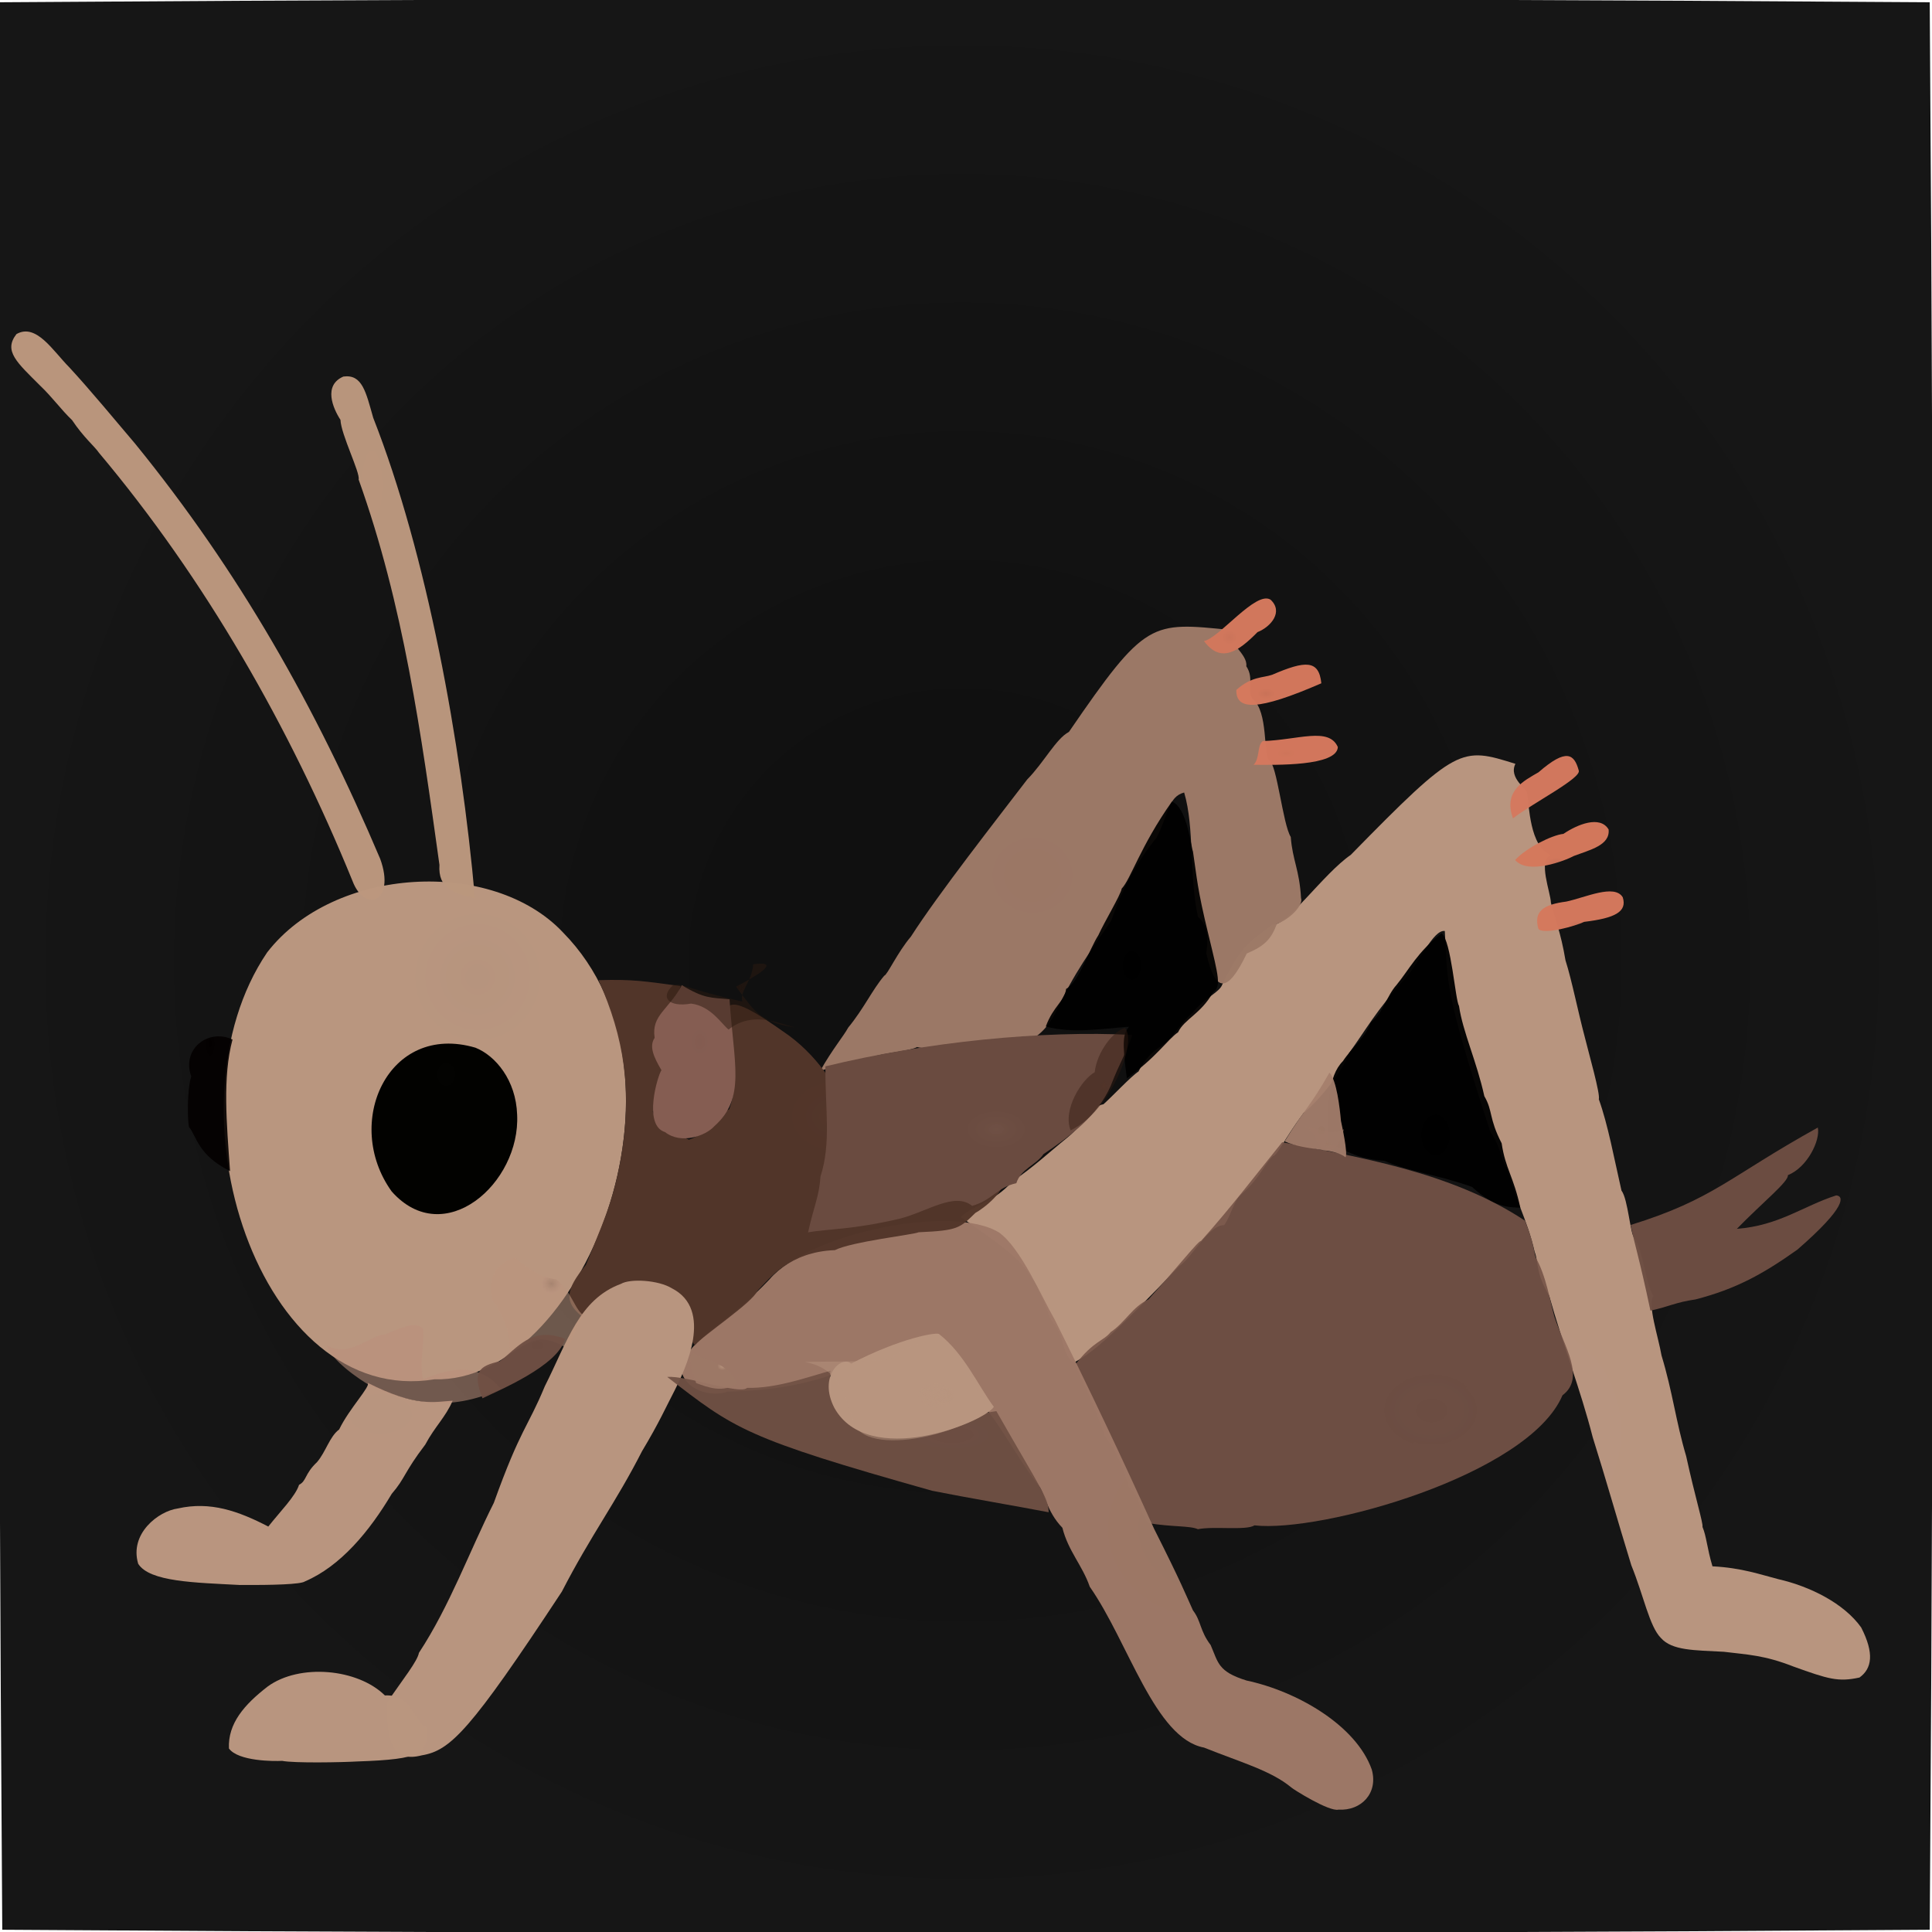 <?xml version="1.0" ?>
<svg xmlns="http://www.w3.org/2000/svg" version="1.1" width="512" height="512">
  <defs>
    <radialGradient id="shape_0_fill" cx="0.498" cy="0.498" r="0.499">
      <stop offset="0.157" stop-color="rgb(0, 0, 0)" stop-opacity="0.939"/>
      <stop offset="1.0" stop-color="rgb(0, 0, 0)" stop-opacity="0.914"/>
    </radialGradient>
    <radialGradient id="shape_1_fill" cx="0.6" cy="0.732" r="0.234">
      <stop offset="0" stop-color="rgb(189, 153, 131)" stop-opacity="0.977"/>
      <stop offset="1.0" stop-color="rgb(184, 149, 127)" stop-opacity="1.0"/>
    </radialGradient>
    <radialGradient id="shape_2_fill" cx="0.58" cy="0.217" r="0.115">
      <stop offset="0.0" stop-color="rgb(182, 148, 126)" stop-opacity="1.0"/>
      <stop offset="1.0" stop-color="rgb(186, 151, 128)" stop-opacity="0.992"/>
    </radialGradient>
    <radialGradient id="shape_3_fill" cx="0.697" cy="0.687" r="0.113">
      <stop offset="0.038" stop-color="rgb(108, 77, 66)" stop-opacity="0.998"/>
      <stop offset="0.954" stop-color="rgb(118, 84, 72)" stop-opacity="0.906"/>
    </radialGradient>
    <radialGradient id="shape_4_fill" cx="0.439" cy="0.566" r="0.116">
      <stop offset="0.0" stop-color="rgb(155, 119, 101)" stop-opacity="1.0"/>
      <stop offset="0.786" stop-color="rgb(157, 121, 103)" stop-opacity="0.988"/>
    </radialGradient>
    <radialGradient id="shape_5_fill" cx="0.758" cy="0.535" r="0.163">
      <stop offset="0.0" stop-color="rgb(155, 119, 101)" stop-opacity="1.0"/>
      <stop offset="1.0" stop-color="rgb(158, 121, 103)" stop-opacity="0.986"/>
    </radialGradient>
    <radialGradient id="shape_6_fill" cx="0.605" cy="0.375" r="0.106">
      <stop offset="0.0" stop-color="rgb(83, 54, 42)" stop-opacity="1.0"/>
      <stop offset="1.0" stop-color="rgb(83, 54, 42)" stop-opacity="0.979"/>
    </radialGradient>
    <radialGradient id="shape_7_fill" cx="0.777" cy="0.281" r="0.11">
      <stop offset="0.0" stop-color="rgb(184, 149, 127)" stop-opacity="1.0"/>
      <stop offset="1.0" stop-color="rgb(184, 149, 127)" stop-opacity="1.0"/>
    </radialGradient>
    <radialGradient id="shape_8_fill" cx="0.58" cy="0.49" r="0.101">
      <stop offset="0.0" stop-color="rgb(114, 82, 70)" stop-opacity="0.962"/>
      <stop offset="0.997" stop-color="rgb(106, 75, 64)" stop-opacity="1.0"/>
    </radialGradient>
    <radialGradient id="shape_9_fill" cx="0.777" cy="0.154" r="0.1">
      <stop offset="0.0" stop-color="rgb(184, 149, 127)" stop-opacity="1.0"/>
      <stop offset="1.0" stop-color="rgb(186, 150, 128)" stop-opacity="0.992"/>
    </radialGradient>
    <radialGradient id="shape_10_fill" cx="0.309" cy="0.109" r="0.12">
      <stop offset="0.0" stop-color="rgb(185, 149, 124)" stop-opacity="1.0"/>
      <stop offset="1.0" stop-color="rgb(188, 151, 126)" stop-opacity="0.985"/>
    </radialGradient>
    <radialGradient id="shape_11_fill" cx="0.561" cy="0.734" r="0.1">
      <stop offset="0.0" stop-color="rgb(0, 0, 0)" stop-opacity="1.0"/>
      <stop offset="1.0" stop-color="rgb(0, 0, 0)" stop-opacity="0.96"/>
    </radialGradient>
    <radialGradient id="shape_12_fill" cx="0.49" cy="0.592" r="0.1">
      <stop offset="0.137" stop-color="rgb(0, 0, 0)" stop-opacity="1.0"/>
      <stop offset="0.958" stop-color="rgb(0, 0, 0)" stop-opacity="0.936"/>
    </radialGradient>
    <radialGradient id="shape_13_fill" cx="0.582" cy="0.229" r="0.1">
      <stop offset="0.0" stop-color="rgb(3, 3, 1)" stop-opacity="1.0"/>
      <stop offset="1.0" stop-color="rgb(2, 2, 0)" stop-opacity="0.999"/>
    </radialGradient>
    <radialGradient id="shape_14_fill" cx="0.322" cy="0.211" r="0.115">
      <stop offset="0.0" stop-color="rgb(185, 149, 124)" stop-opacity="1.0"/>
      <stop offset="1.0" stop-color="rgb(186, 150, 125)" stop-opacity="0.99"/>
    </radialGradient>
    <radialGradient id="shape_15_fill" cx="0.746" cy="0.453" r="0.1">
      <stop offset="0.0" stop-color="rgb(108, 77, 66)" stop-opacity="1.0"/>
      <stop offset="1.0" stop-color="rgb(113, 81, 69)" stop-opacity="0.949"/>
    </radialGradient>
    <radialGradient id="shape_16_fill" cx="0.635" cy="0.893" r="0.1">
      <stop offset="0.0" stop-color="rgb(107, 76, 65)" stop-opacity="1.0"/>
      <stop offset="1.0" stop-color="rgb(110, 78, 67)" stop-opacity="0.975"/>
    </radialGradient>
    <radialGradient id="shape_17_fill" cx="0.889" cy="0.164" r="0.1">
      <stop offset="0.0" stop-color="rgb(185, 150, 128)" stop-opacity="1.0"/>
      <stop offset="1.0" stop-color="rgb(185, 150, 128)" stop-opacity="0.996"/>
    </radialGradient>
    <radialGradient id="shape_18_fill" cx="0.719" cy="0.469" r="0.1">
      <stop offset="0.0" stop-color="rgb(183, 148, 126)" stop-opacity="1.0"/>
      <stop offset="1.0" stop-color="rgb(184, 149, 127)" stop-opacity="1.0"/>
    </radialGradient>
    <radialGradient id="shape_19_fill" cx="0.719" cy="0.467" r="0.1">
      <stop offset="0.0" stop-color="rgb(184, 149, 127)" stop-opacity="1.0"/>
      <stop offset="1.0" stop-color="rgb(184, 149, 127)" stop-opacity="0.463"/>
    </radialGradient>
    <radialGradient id="shape_20_fill" cx="0.553" cy="0.355" r="0.1">
      <stop offset="0.0" stop-color="rgb(131, 92, 81)" stop-opacity="1.0"/>
      <stop offset="1.0" stop-color="rgb(133, 93, 82)" stop-opacity="1.0"/>
    </radialGradient>
    <radialGradient id="shape_21_fill" cx="0.705" cy="0.205" r="0.1">
      <stop offset="0.0" stop-color="rgb(155, 119, 101)" stop-opacity="1.0"/>
      <stop offset="1.0" stop-color="rgb(186, 144, 123)" stop-opacity="0.557"/>
    </radialGradient>
    <radialGradient id="shape_22_fill" cx="0.674" cy="0.271" r="0.1">
      <stop offset="0.0" stop-color="rgb(166, 132, 112)" stop-opacity="1.0"/>
      <stop offset="1.0" stop-color="rgb(187, 147, 126)" stop-opacity="0.535"/>
    </radialGradient>
    <radialGradient id="shape_23_fill" cx="0.512" cy="0.383" r="0.1">
      <stop offset="0.0" stop-color="rgb(24, 16, 12)" stop-opacity="1.0"/>
      <stop offset="1.0" stop-color="rgb(44, 25, 16)" stop-opacity="0.507"/>
    </radialGradient>
    <radialGradient id="shape_24_fill" cx="0.564" cy="0.107" r="0.1">
      <stop offset="0.0" stop-color="rgb(3, 0, 0)" stop-opacity="1.0"/>
      <stop offset="1.0" stop-color="rgb(3, 0, 0)" stop-opacity="0.909"/>
    </radialGradient>
    <radialGradient id="shape_25_fill" cx="0.436" cy="0.809" r="0.1">
      <stop offset="0.0" stop-color="rgb(199, 113, 88)" stop-opacity="1.0"/>
      <stop offset="1.0" stop-color="rgb(212, 120, 92)" stop-opacity="0.989"/>
    </radialGradient>
    <radialGradient id="shape_26_fill" cx="0.58" cy="0.682" r="0.1">
      <stop offset="0.0" stop-color="rgb(155, 119, 101)" stop-opacity="1.0"/>
      <stop offset="1.0" stop-color="rgb(164, 126, 108)" stop-opacity="0.943"/>
    </radialGradient>
    <radialGradient id="shape_27_fill" cx="0.471" cy="0.816" r="0.1">
      <stop offset="0.0" stop-color="rgb(199, 113, 88)" stop-opacity="1.0"/>
      <stop offset="1.0" stop-color="rgb(212, 120, 93)" stop-opacity="0.989"/>
    </radialGradient>
    <radialGradient id="shape_28_fill" cx="0.354" cy="0.66" r="0.1">
      <stop offset="0.0" stop-color="rgb(201, 114, 88)" stop-opacity="1.0"/>
      <stop offset="1.0" stop-color="rgb(214, 121, 93)" stop-opacity="0.975"/>
    </radialGradient>
    <radialGradient id="shape_29_fill" cx="0.554" cy="0.567" r="0.1">
      <stop offset="0.0" stop-color="rgb(67, 38, 26)" stop-opacity="0.604"/>
      <stop offset="0.563" stop-color="rgb(47, 24, 15)" stop-opacity="0.449"/>
    </radialGradient>
    <radialGradient id="shape_30_fill" cx="0.705" cy="0.266" r="0.1">
      <stop offset="0.0" stop-color="rgb(107, 76, 65)" stop-opacity="1.0"/>
      <stop offset="1.0" stop-color="rgb(112, 79, 68)" stop-opacity="0.957"/>
    </radialGradient>
    <radialGradient id="shape_31_fill" cx="0.402" cy="0.797" r="0.1">
      <stop offset="0.0" stop-color="rgb(211, 120, 93)" stop-opacity="1.0"/>
      <stop offset="1.0" stop-color="rgb(212, 121, 94)" stop-opacity="0.985"/>
    </radialGradient>
    <radialGradient id="shape_32_fill" cx="0.322" cy="0.643" r="0.1">
      <stop offset="0.0" stop-color="rgb(203, 116, 90)" stop-opacity="1.0"/>
      <stop offset="1.0" stop-color="rgb(209, 119, 92)" stop-opacity="1.0"/>
    </radialGradient>
    <radialGradient id="shape_33_fill" cx="0.387" cy="0.67" r="0.1">
      <stop offset="0.0" stop-color="rgb(206, 117, 90)" stop-opacity="1.0"/>
      <stop offset="1.0" stop-color="rgb(213, 120, 93)" stop-opacity="0.984"/>
    </radialGradient>
    <radialGradient id="shape_34_fill" cx="0.707" cy="0.365" r="0.1">
      <stop offset="0.0" stop-color="rgb(184, 149, 127)" stop-opacity="1.0"/>
      <stop offset="1.0" stop-color="rgb(156, 120, 102)" stop-opacity="0.91"/>
    </radialGradient>
    <radialGradient id="shape_35_fill" cx="0.588" cy="0.686" r="0.1">
      <stop offset="0.0" stop-color="rgb(156, 119, 101)" stop-opacity="1.0"/>
      <stop offset="1.0" stop-color="rgb(157, 121, 103)" stop-opacity="0.573"/>
    </radialGradient>
  </defs>
  <g>
    <path d="M 0.001 0.601 C 168.96 -0.6 337.92 -0.6 511.4 0.601 C 512.6 168.96 512.6 337.92 511.4 511.4 C 343.04 512.6 174.08 512.6 0.601 511.4 C -0.6 343.04 -0.6 174.08 0.001 0.601" stroke-width="0.0" fill="url(#shape_0_fill)"/>
    <path d="M 401.598 202.421 C 399.7 206.267 404.931 209.2 404.667 210.277 C 405.292 213.4 405.318 224.294 410.926 226.58 C 407.514 228.036 410.929 236.459 411.007 239.232 C 412.094 243.723 413.565 246.737 414.871 254.505 C 416.548 259.751 418.124 267.855 420.027 275.004 C 421.066 279.241 424.126 289.896 423.707 291.324 C 426.128 298.032 427.761 307.007 429.709 315.518 C 431.463 317.778 432.034 327.322 433.154 328.095 C 435.575 331.943 435.926 339.654 438.134 343.398 C 436.568 345.724 439.457 354.199 440.322 359.217 C 443.261 368.885 444.129 376.749 446.844 385.869 C 449.288 397.029 451.375 403.593 451.178 404.645 C 452.261 407.227 452.357 410.187 453.818 415.09 C 461.607 415.488 466.549 417.288 471.233 418.484 C 479.784 420.437 488.714 424.949 493.233 431.296 C 496.744 438.16 496.096 442.186 492.785 444.562 C 487.137 445.801 484.522 444.972 475.269 441.646 C 467.544 438.621 463.213 438.522 456.844 437.739 C 448.994 437.31 443.139 437.442 440.158 434.082 C 437.097 431.016 435.575 422.805 432.313 414.804 C 428.593 402.703 425.735 392.491 422.082 380.861 C 418.804 368.073 414.185 356.407 410.55 343.38 C 406.886 337.262 407.773 334.508 406.7 331.757 C 404.788 323.218 400.984 316.658 399.483 309.653 C 397.996 308.715 397.921 303.999 394.966 300.022 C 382.476 261.644 383.706 260.462 382.888 246.724 C 379.761 246.263 375.923 255.539 372.501 259.18 C 364.353 268.24 362.213 272.609 357.406 279.218 C 356.584 282.525 350.414 290.96 345.453 294.957 C 340.09 302.238 338.603 306.084 337.346 306.402 C 335.021 308.513 334.112 311.943 329.105 316.418 C 326.707 318.513 326.401 321.88 324.423 324.682 C 320.286 324.618 315.891 333.318 312.489 335.579 C 295.645 353.126 289.721 358.542 284.389 361.19 C 281.129 358.072 282.313 354.11 278.578 349.839 C 272.897 334.729 270.237 333.477 254.649 322.547 C 257.2 319.681 263.185 318.871 268.267 313.105 C 274.076 309.152 277.995 305.397 282.815 301.51 C 287.878 297.401 288.33 293.416 292.438 292.632 C 294.729 290.608 299.787 285.187 301.705 283.973 C 304.573 278.405 307.728 277.567 309.296 275.954 C 311.324 274.129 312.972 271.045 316.133 268.3 C 319.537 264.118 323.219 263.07 323.979 260.772 C 329.082 250.128 331.819 249.247 337.209 245.022 C 340.974 245.577 350.706 231.544 357.972 226.548 C 386.253 197.663 387.187 197.913 401.598 202.421" stroke-width="0.0" fill="url(#shape_1_fill)"/>
    <path d="M 149.2 247.103 C 187.129 285.679 153.793 366.644 115.127 365.531 C 68.769 373.132 42.926 293.501 70.791 252.41 C 88.438 229.544 130.524 227.257 149.2 247.103" stroke-width="0.0" fill="url(#shape_2_fill)"/>
    <path d="M 339.79 302.693 C 359.119 306.549 384.347 310.364 404.132 323.496 C 406.648 329.837 406.336 331.218 407 333.302 C 409.738 338.107 410.803 344.856 411.904 348.867 C 414.537 356.93 420.264 365.114 414.076 369.769 C 405.067 390.943 350.136 406.242 332.441 404.239 C 330.326 405.659 321.557 404.401 317.455 405.258 C 315.515 404.307 310.419 404.688 304.174 403.624 C 301.354 399.551 302.528 397.213 299.139 393.99 C 296.097 383.577 293.43 382.019 292.76 380.339 C 287.78 366.318 286.088 365.664 285.123 361.428 C 289.809 355.376 292.393 355.434 294.333 353.028 C 298.237 350.425 300.039 346.357 304.357 344.35 C 312.657 335.168 317.591 328.763 318.285 328.866 C 325.783 320.519 332.459 311.762 339.79 302.693" stroke-width="0.0" fill="url(#shape_3_fill)"/>
    <path d="M 326.154 166.952 C 324.934 170.179 330.737 173.278 330.279 176.552 C 332.56 180.008 330.189 183.054 332.005 185.262 C 336.162 188.715 334.703 199.93 336.365 201.543 C 338.381 202.339 339.957 218.482 342.064 221.796 C 342.536 228.035 344.359 230.42 344.786 237.973 C 345.522 239.943 341.534 243.784 338.402 244.817 C 336.867 248.84 335.277 250.637 330.411 252.684 C 325.28 263.377 322.081 263.172 319.67 252.621 C 320.393 247.698 319.777 245.036 317.476 242.97 C 315.09 232.176 316.607 219.43 313.816 210.022 C 309.581 211.129 309.704 215.771 306.51 221.996 C 301.119 228.603 297.415 235.603 294.451 244.045 C 289.252 251.717 284.708 257.69 279.708 268.399 C 274.75 277.921 267.683 277.259 263.673 276.448 C 258.66 275.341 256.924 277.225 252.502 277.76 C 248.723 276.699 247.044 278.436 243.022 277.477 C 240.89 278.758 230.872 279.225 230.084 280.877 C 227.755 282.297 222.198 281.856 217.315 283.868 C 220.575 278.087 223.541 274.611 224.781 272.33 C 229.014 267.165 231.148 262.318 234.34 258.57 C 235.173 258.34 237.836 252.395 241.404 248.205 C 248.705 236.814 264.151 217.131 272.219 206.571 C 276.721 201.993 279.832 195.773 283.28 193.96 C 303.683 164.198 304.979 164.841 326.154 166.952" stroke-width="0.0" fill="url(#shape_4_fill)"/>
    <path d="M 264.876 326.706 C 270.619 330.958 275.912 343.456 279.522 349.728 C 288.904 368.506 297.337 386.318 305.875 405.201 C 313.208 419.735 314.3 422.747 316.151 426.774 C 318.341 429.612 317.943 432.156 320.83 435.947 C 322.876 440.638 322.737 442.991 330.346 445.357 C 343.81 448.233 359.389 457.265 363.524 468.918 C 365.309 475.192 360.751 479.929 354.712 479.573 C 352.222 480.186 342.567 474.089 342.238 473.718 C 336.82 469.215 328.833 467.04 319.078 463.127 C 306.024 460.684 299.082 435.219 288.808 420.52 C 286.839 414.826 283.097 411.069 281.544 404.876 C 277.287 400.492 276.798 395.408 275.185 393.625 C 269.47 386.26 265.549 378.042 259.119 370.516 C 256.113 363.967 252.819 354.108 247.699 354.275 C 245.715 353.181 236.345 356.373 229.789 360.744 C 215.145 367.124 205.125 368.461 192.803 368.795 C 188.634 370.361 181.09 368.543 180.403 362.385 C 183.094 354.17 193.095 350.646 203.961 339 C 214.238 326.924 252.531 318.854 264.876 326.706" stroke-width="0.0" fill="url(#shape_5_fill)"/>
    <path d="M 158.623 259.75 C 168.067 259.484 170.873 260.072 180.378 261.323 C 178.218 268.098 174.855 271.053 174.091 277.293 C 177.116 278.583 176.692 288.316 172.995 294.547 C 175.249 300.479 181.2 301.063 182.546 302.044 C 188.554 299.944 189.211 296.166 193.276 293.936 C 196.142 285.901 193.145 281.142 191.771 270.064 C 192.394 264.476 195.088 264.572 207.439 273.282 C 216.547 279.32 222.115 288.583 222.888 292.477 C 220.977 305.23 218.894 315.724 216.096 323.28 C 233.807 325.514 247.123 318.4 266.282 311.22 C 267.02 315.621 260.382 320.402 258.493 321.431 C 254.333 325.488 253.874 326.105 243.464 326.559 C 242.222 327.187 225.758 329.029 221.246 331.302 C 209.212 331.724 203.783 338.945 200.771 342.038 C 199.35 345.305 186.441 353.753 184.203 356.461 C 182.32 355.204 181.999 348.671 180.082 343.992 C 168.177 338.418 161.116 342.666 154.025 348.715 C 149.63 344.995 149.714 341.906 155.281 335.196 C 159.515 324.572 162.239 319.304 164.411 307.623 C 167.746 289.085 165.348 274.853 158.623 259.75" stroke-width="0.0" fill="url(#shape_6_fill)"/>
    <path d="M 178.042 341.406 C 189.162 347.056 181.636 362.828 178.817 368.416 C 176.521 372.803 174.734 376.94 170.137 384.594 C 163.171 398.271 156.664 406.707 148.897 421.799 C 124.51 458.826 119.367 463.925 111.724 465.194 C 104.447 467.073 102.209 462.236 102.575 451.143 C 106.828 444.992 110.646 440.205 111.018 438.025 C 119.225 425.543 124.425 411.048 130.869 398.273 C 137.989 378.47 139.823 378.384 144.384 367.366 C 150.391 355.446 153.477 344.342 164.551 340.241 C 167.016 338.781 174.484 339.22 178.042 341.406" stroke-width="0.0" fill="url(#shape_7_fill)"/>
    <path d="M 300.09 274.266 C 298.735 278.551 296.776 281.453 294.347 287.779 C 290.888 295.609 283.762 301.022 276.534 305.852 C 274.622 308.721 270.5 309.776 269.342 313.56 C 264.163 314.697 262.944 318.086 257.634 319.562 C 253.007 315.83 245.853 321.01 238.639 322.913 C 225.862 325.926 219.494 325.63 214.155 326.583 C 215.648 319.714 217.105 317.088 217.439 311.772 C 220.334 302.892 218.641 293.653 218.746 282.597 C 245.644 276.052 276.297 273.027 300.09 274.266" stroke-width="0.0" fill="url(#shape_8_fill)"/>
    <path d="M 97.447 366.463 C 110.419 373.043 115.21 371.458 119.957 371.208 C 118.037 375.64 115.268 378.007 112.699 382.833 C 107.022 390.262 107.438 391.694 103.814 395.88 C 97.884 405.866 90.222 415.07 80.802 419.092 C 79.772 419.882 72.142 420.089 63.564 420.038 C 51.594 419.402 39.634 419.209 36.622 414.415 C 34.248 406.458 41.948 400.47 47.142 399.757 C 55.721 397.821 63.133 400.42 71.104 404.555 C 74.186 400.627 78.295 396.53 79.251 393.495 C 81.308 392.418 80.668 390.634 84.021 387.471 C 86.341 384.767 87.359 380.68 89.881 378.821 C 92.561 373.246 98.326 367.333 97.447 366.463" stroke-width="0.0" fill="url(#shape_9_fill)"/>
    <path d="M 4.364 88.535 C 9.598 85.551 14.05 93.007 18.346 97.325 C 23.946 103.385 30.763 111.64 35.813 117.583 C 63.487 151.594 83.66 187.317 100.765 227.629 C 104.915 239.044 96.647 242.094 93.409 233.442 C 76.78 192.66 54.309 153.404 26.247 120.016 C 25.016 118.214 22.249 116.034 19.102 111.338 C 16.224 108.597 13.841 105.252 10.745 102.303 C 4.536 96.09 0.841 93.034 4.364 88.535" stroke-width="0.0" fill="url(#shape_10_fill)"/>
    <path d="M 382.032 247.319 C 384.609 249.283 385.648 264.998 386.656 266.6 C 387.653 273.455 391.317 281.202 393.365 290.494 C 395.688 294.494 394.513 296.307 397.96 302.991 C 398.924 309.665 401.134 311.815 402.903 320.061 C 400.086 319.921 396.1 320.11 390.123 314.561 C 381.168 311.334 373.676 310.567 366.927 307.638 C 357.181 306.878 355.676 303.41 351.761 303.399 C 351.817 293.146 351.863 285.246 355.886 281.21 C 358.345 277.49 361.921 274.854 363.296 270.904 C 366.533 268.494 367.452 263.951 370.1 261.012 C 373.371 257.04 375.632 252.265 382.032 247.319" stroke-width="0.0" fill="url(#shape_11_fill)"/>
    <path d="M 310.578 212.413 C 314.635 214.081 315.625 224.386 316.153 225.662 C 317.205 232.564 317.214 235.305 320.281 247.814 C 322.971 258.98 323.693 261.414 321.402 263.076 C 318.262 268.675 313.862 270.068 312.203 273.561 C 309.407 275.472 306.422 280.254 298.629 285.756 C 297.248 275.562 297.717 274.013 299.185 272.095 C 291.924 272.635 284.161 273.954 277.141 272.034 C 279.179 266.538 282.163 265.312 282.527 262.064 C 285.828 260.41 288.635 251.614 291.065 247.865 C 292.716 244.211 296.94 237.284 297.268 235.483 C 299.672 232.975 302.181 224.299 310.578 212.413" stroke-width="0.0" fill="url(#shape_12_fill)"/>
    <path d="M 125.994 277.649 C 131.339 279.779 136.737 286.278 137.045 295.365 C 137.973 313.627 117.639 331.396 103.793 315.737 C 90.789 297.634 102.854 270.845 125.994 277.649" stroke-width="0.0" fill="url(#shape_13_fill)"/>
    <path d="M 91.007 99.789 C 96.022 99.116 96.967 103.917 98.903 110.71 C 113.121 146.905 122.235 196.87 125.874 238.116 C 120.249 236.706 116.045 235.516 116.459 229.2 C 111.584 194.221 106.946 160.345 95.038 127.071 C 95.525 125.356 90.356 115.116 90.23 111.27 C 88.187 108.128 85.64 102.092 91.007 99.789" stroke-width="0.0" fill="url(#shape_14_fill)"/>
    <path d="M 220.104 363.236 C 219.168 368.784 225.086 378.675 227.972 378.661 C 236.042 380.049 243.197 379.115 251.146 376.566 C 253.721 376.894 257.167 374.9 264.046 373.969 C 276.157 395.144 277.834 396.953 277.906 400.769 C 269.875 399.211 256.212 396.904 247.026 395.07 C 197.306 381.064 194.687 378.718 176.822 364.901 C 182.101 364.508 196.172 369.69 197.976 367.801 C 205.69 367.974 213.907 364.995 220.104 363.236" stroke-width="0.0" fill="url(#shape_15_fill)"/>
    <path d="M 481.739 298.815 C 482.462 302.169 478.955 309.391 473.805 311.423 C 474.078 313.094 467.142 318.611 460.283 325.659 C 471.534 324.774 477.839 319.608 486.612 316.796 C 488.588 316.931 489.606 319.634 476.321 331.166 C 467.199 337.645 460.047 341.592 449.313 344.363 C 444.032 345.123 442.318 346.266 437.382 347.333 C 434.216 332.4 433.305 330.399 432.147 324.627 C 454.213 317.782 458.14 311.892 481.739 298.815" stroke-width="0.0" fill="url(#shape_16_fill)"/>
    <path d="M 101.998 449.306 C 109.291 448.935 109.845 456.346 113.159 457.828 C 113.575 464.74 111.885 466.221 94.708 466.804 C 90.597 467.045 77.961 467.283 74.77 466.647 C 72.731 466.767 63.136 466.793 60.668 463.358 C 60.385 456.769 64.673 451.792 70.949 446.935 C 79.385 440.793 94.774 442.177 101.998 449.306" stroke-width="0.0" fill="url(#shape_17_fill)"/>
    <path d="M 248.922 353.591 C 255.479 358.718 259.162 367.094 263.377 372.841 C 260.554 377.104 230.145 389.21 221.134 373.14 C 216.715 364.655 223.073 359.059 225.567 361.37 C 238.622 354.558 248.629 352.866 248.922 353.591" stroke-width="0.0" fill="url(#shape_18_fill)"/>
    <path d="M 236.016 360.004 C 243.011 354.575 247.664 356.297 249.432 355.021 C 256.609 359.008 256.687 367.704 261.368 371.561 C 261.776 378.326 230.421 387.168 226.354 377.274 C 224.45 372.172 223.577 362.677 213.26 360.948 C 215.999 360.758 234.671 361.022 236.016 360.004" stroke-width="0.0" fill="url(#shape_19_fill)"/>
    <path d="M 180.692 261.089 C 186.751 264.749 188.451 264.335 193.334 264.826 C 194.449 282.147 197.722 290.957 189.305 298.457 C 186.883 301.12 180.433 303.301 176.24 300.018 C 170.287 298.201 174.361 284.851 175.293 283.615 C 173.295 280.207 171.935 277.327 173.488 275.04 C 172.56 268.985 177.213 267.65 180.692 261.089" stroke-width="0.0" fill="url(#shape_20_fill)"/>
    <path d="M 102.055 353.619 C 107.915 351.048 110.505 350.367 112.18 352.195 C 112.498 356.362 111.039 361.969 112.216 365.473 C 120.257 362.166 127.224 361.385 132.768 368.068 C 118.41 374.563 108.12 371.562 98.086 367.179 C 95.122 365.52 87.787 360.469 86.604 356.503 C 92.506 360.006 98.118 353.744 102.055 353.619" stroke-width="0.0" fill="url(#shape_21_fill)"/>
    <path d="M 136.278 333.3 C 137.896 334.007 141.425 338.343 147.388 339.031 C 151.262 341.645 152.462 347.654 154.925 348.679 C 152.374 351.277 151.905 355.895 150.093 357.223 C 142.211 352.476 139.563 356.607 134.998 358.769 C 135.385 351.715 132.924 349.504 131.724 346.023 C 129.563 344.915 128.046 336.012 136.278 333.3" stroke-width="0.0" fill="url(#shape_22_fill)"/>
    <path d="M 195.046 261.477 C 200.76 269.033 201.492 270.858 211.707 272.467 C 208.277 272.196 200.101 267.184 193.08 272.848 C 191.329 271.493 188.409 266.588 183.129 265.961 C 177.142 267.015 174.865 264.262 178.33 261.124 C 180.761 260.413 181.789 262.055 196.717 265.416 C 195.97 262.701 199.325 260.032 199.611 255.536 C 204.624 254.843 205.198 256.203 195.046 261.477" stroke-width="0.0" fill="url(#shape_23_fill)"/>
    <path d="M 61.623 275.478 C 58.957 285.444 60.053 297.597 60.967 310.352 C 52.374 306.078 52.18 301.147 50.068 298.649 C 49.646 296.534 49.59 288.66 50.689 285.265 C 48.059 278.099 55.079 272.464 61.623 275.478" stroke-width="0.0" fill="url(#shape_24_fill)"/>
    <path d="M 426.295 219.809 C 426.749 224.016 421.352 225.215 417.102 226.831 C 414.838 228.069 404.947 231.918 401.517 227.912 C 404.34 224.793 411.248 221.289 414.323 220.984 C 417.994 218.498 424.014 216.003 426.295 219.809" stroke-width="0.0" fill="url(#shape_25_fill)"/>
    <path d="M 352.315 284.255 C 354.225 286.238 355.064 293.621 355.373 297.07 C 355.563 298.004 357.289 305.718 356.572 306.69 C 353.657 304.236 346.044 304.993 340.443 302.481 C 345.797 293.73 347.214 293.312 352.315 284.255" stroke-width="0.0" fill="url(#shape_26_fill)"/>
    <path d="M 430.046 237.791 C 431.252 241.577 428.09 243.314 419.802 244.304 C 417.681 245.354 409.131 247.817 407.699 246.172 C 406.323 241.424 409.132 239.708 415.079 238.926 C 420.108 237.868 427.853 234.16 430.046 237.791" stroke-width="0.0" fill="url(#shape_27_fill)"/>
    <path d="M 350.168 181.078 C 333.209 188.459 327.516 188.291 327.638 182.838 C 331.696 179.197 334.641 179.684 337.136 178.823 C 345.927 175.031 349.537 174.813 350.168 181.078" stroke-width="0.0" fill="url(#shape_28_fill)"/>
    <path d="M 298.08 272.404 C 301.482 275.7 294.716 294.186 283.717 299.569 C 281.554 293.975 286.734 286.007 290.109 284.145 C 290.717 278.644 295.07 273.305 298.08 272.404" stroke-width="0.0" fill="url(#shape_29_fill)"/>
    <path d="M 149.701 354.787 C 148.13 361.938 131.613 368.704 127.855 370.567 C 125.005 363.298 127.163 362.005 132.457 360.739 C 137.248 357.155 140.797 351.411 149.701 354.787" stroke-width="0.0" fill="url(#shape_30_fill)"/>
    <path d="M 418.379 204.165 C 419.235 206.146 406.416 212.7 400.949 216.865 C 398.311 209.545 403.865 206.924 407.726 204.66 C 415.164 198.177 417.187 199.851 418.379 204.165" stroke-width="0.0" fill="url(#shape_31_fill)"/>
    <path d="M 336.706 158.916 C 340.162 162.109 336.839 166.091 333.255 167.518 C 328.074 172.795 323.481 175.834 319.061 169.885 C 323.121 169.096 332.824 156.477 336.706 158.916" stroke-width="0.0" fill="url(#shape_32_fill)"/>
    <path d="M 354.542 197.973 C 354.332 203.115 337.907 202.715 332.211 202.679 C 333.897 201.053 333.119 197.544 334.642 196.387 C 344.061 196.098 352.149 192.581 354.542 197.973" stroke-width="0.0" fill="url(#shape_33_fill)"/>
    <path d="M 184.837 359.282 C 189.727 361.005 193.344 362.361 195.411 366.499 C 191.626 369.333 187.376 367.574 184.492 366.527 C 181.897 359.072 182.814 357.815 184.837 359.282" stroke-width="0.0" fill="url(#shape_34_fill)"/>
    <path d="M 356.136 299.261 C 355.12 303.552 353.619 305.414 350.561 304.849 C 348.462 302.589 348.659 300.198 345.657 298.393 C 350.385 299.355 353.278 300.942 356.136 299.261" stroke-width="0.0" fill="url(#shape_35_fill)"/>
  </g>
</svg>
